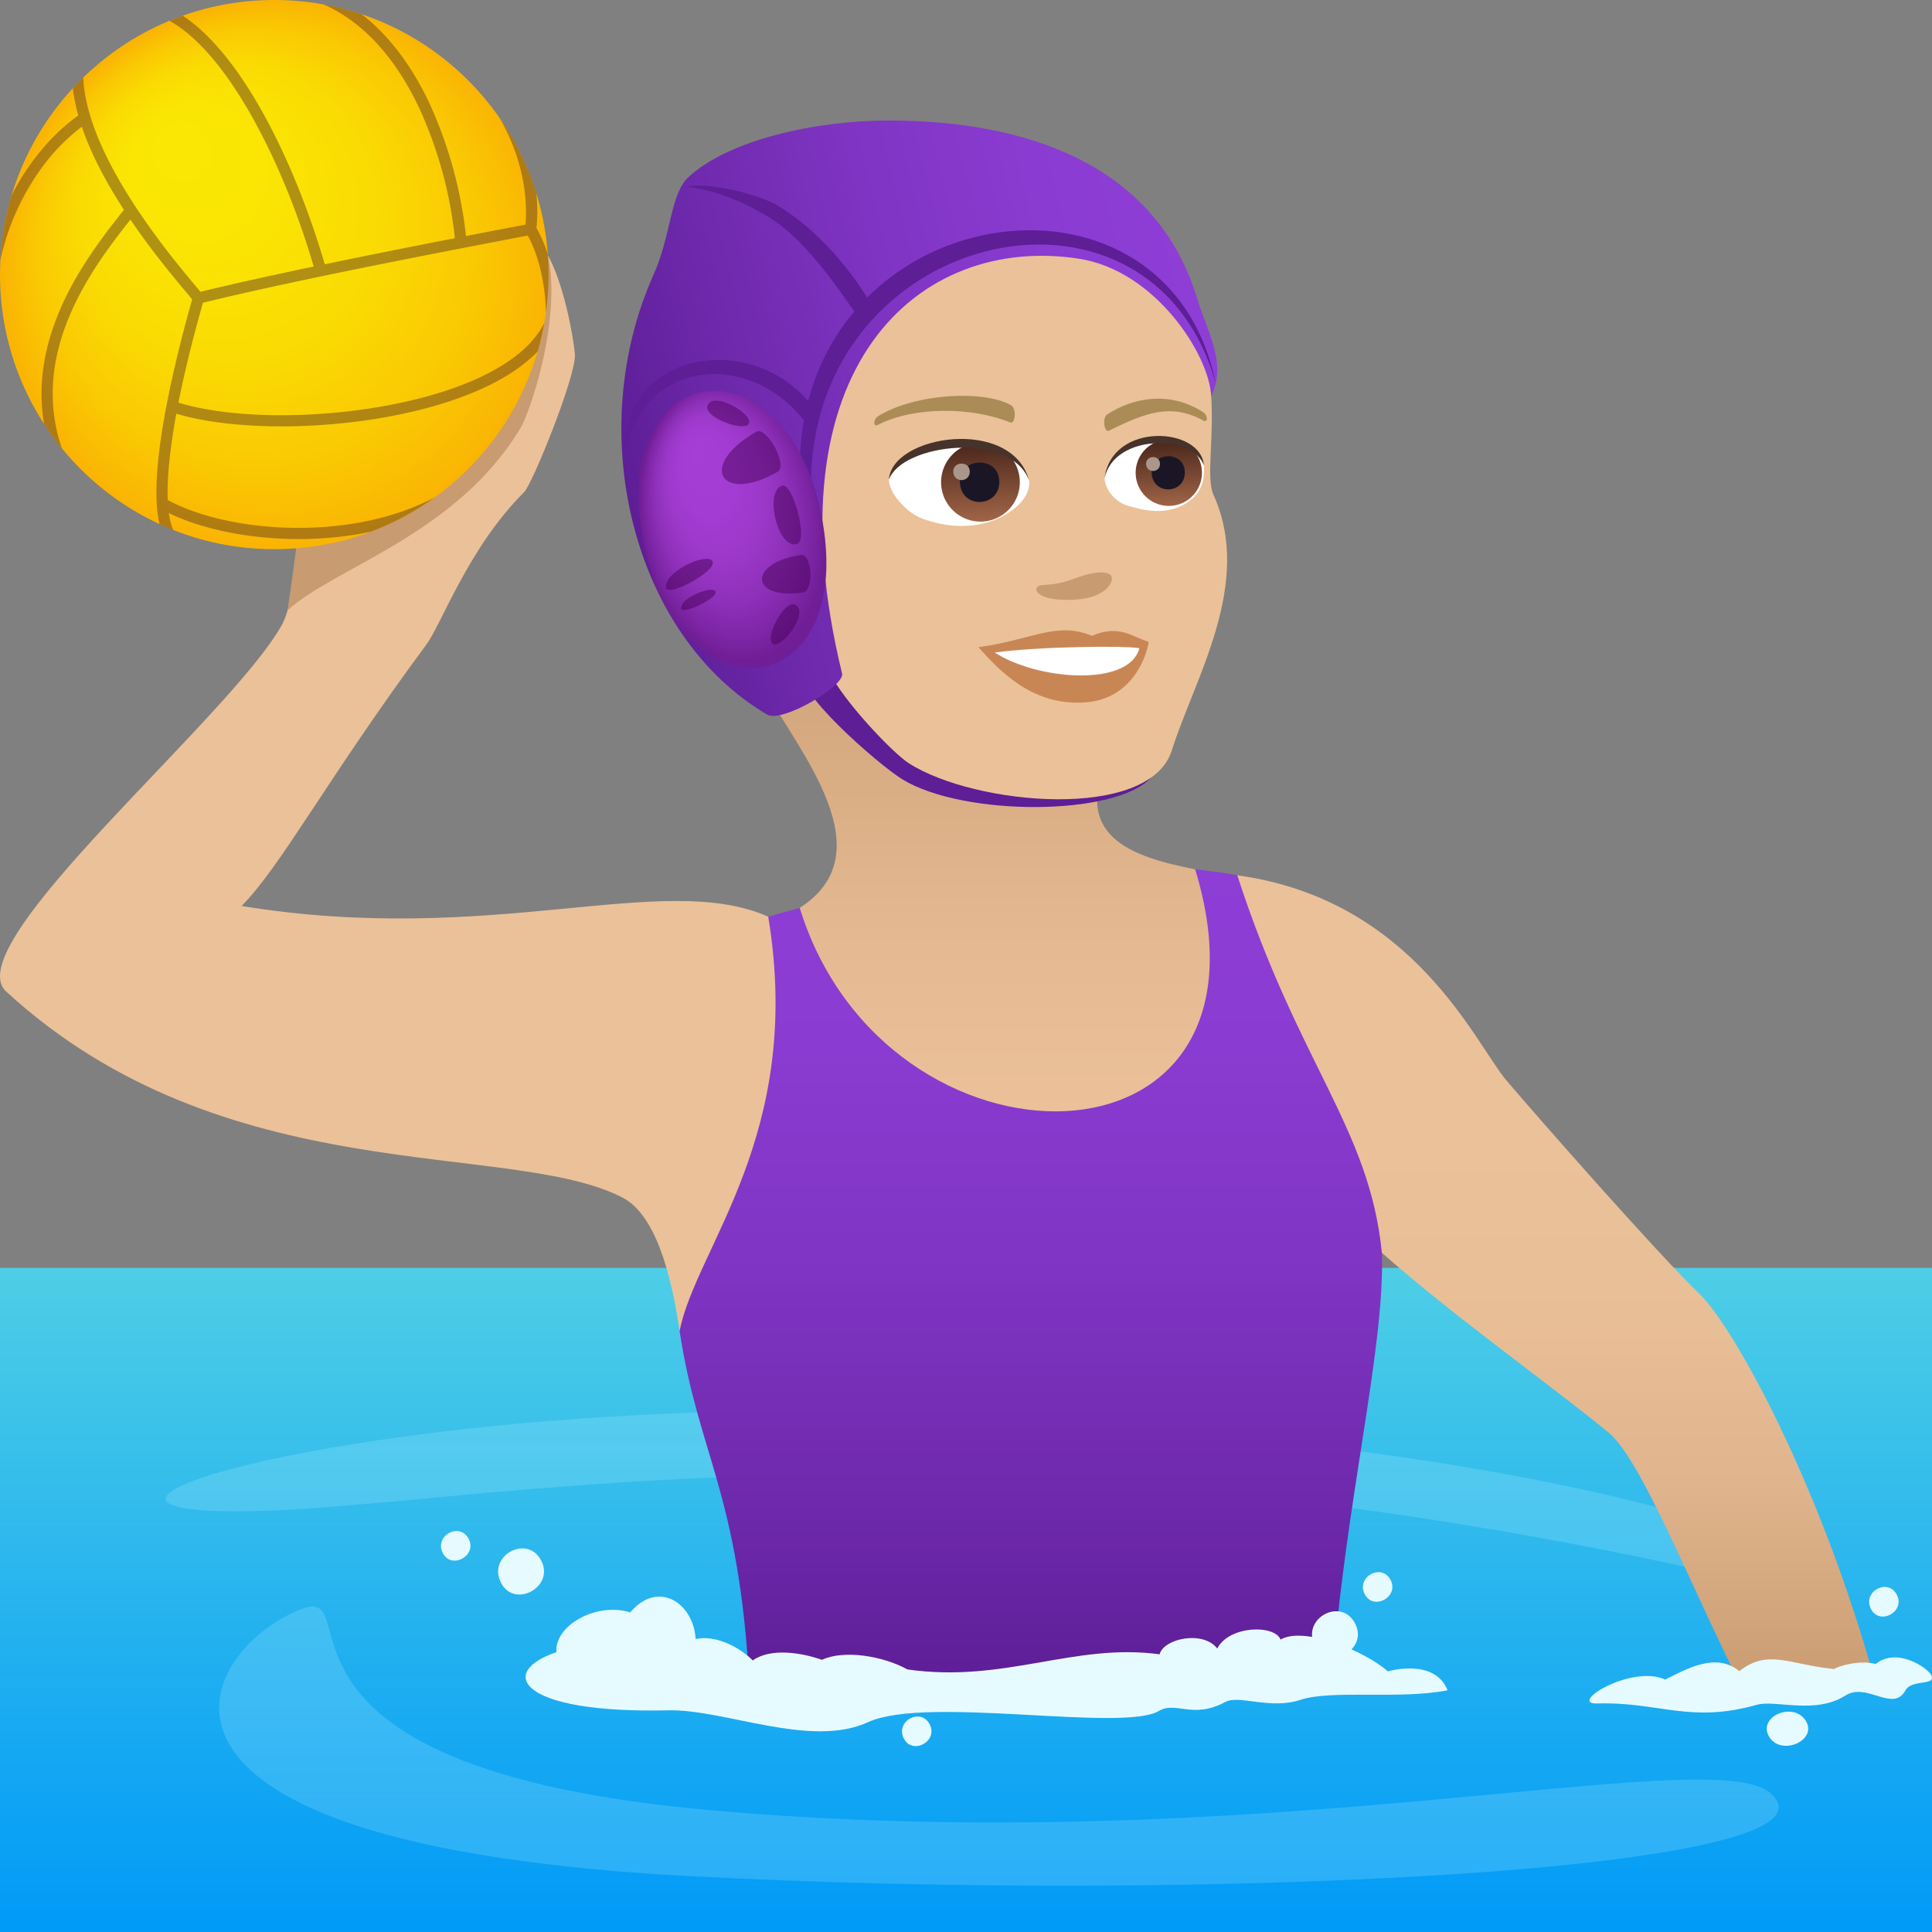 <svg xmlns="http://www.w3.org/2000/svg" xml:space="preserve" style="enable-background:new 0 0 64 64" viewBox="0 0 64 64"><rect x="0" y="0" width="64" height="64" fill="#808080" stroke="none"/><linearGradient id="a" x1="32" x2="32" y1="54.241" y2="31.84" gradientTransform="matrix(1 0 0 .982 0 10.73)" gradientUnits="userSpaceOnUse"><stop offset="0" style="stop-color:#009af7"/><stop offset="1" style="stop-color:#4ecee6"/></linearGradient><path d="M64 42H0v22h64V42z" style="fill:url(#a)"/><path d="M34.502 47.009C15.886 45.642.715 49.707 6.883 50.039c7.407.398 23.572-4.38 53 2.794 2.524.616.491-3.925-25.382-5.824zM22.817 62.148c17.168.913 38.881-.185 35.813-2.761-2.027-1.702-17.037 2.236-35.271.562C6.71 58.422 12.97 51.641 9.44 53.556c-3.239 1.757-5.506 7.587 13.377 8.592z" style="opacity:.2;fill:#c2f8ff"/><linearGradient id="b" x1="34.147" x2="34.147" y1="55.775" y2="28.661" gradientUnits="userSpaceOnUse"><stop offset="0" style="stop-color:#5d1e96"/><stop offset=".193" style="stop-color:#6c28aa"/><stop offset=".494" style="stop-color:#7f34c2"/><stop offset=".771" style="stop-color:#8a3bd1"/><stop offset="1" style="stop-color:#8e3ed6"/></linearGradient><path d="M25.45 30.367c9.294-2.72 15.537-1.37 15.537-1.37 2.19 1.71 4.597 6.966 4.789 12.502.11 3.19-1.252 8.44-1.66 14.276H24.824c-.357-6.359-1.677-7.537-2.312-11.685.181-2.72.51-10.445 2.937-13.723z" style="fill:url(#b)"/><linearGradient id="c" x1="51.56" x2="51.56" y1="55.775" y2="28.996" gradientUnits="userSpaceOnUse"><stop offset="0" style="stop-color:#c99b71"/><stop offset=".075" style="stop-color:#d1a47b"/><stop offset=".247" style="stop-color:#e0b48c"/><stop offset=".436" style="stop-color:#e8be96"/><stop offset=".67" style="stop-color:#ebc199"/></linearGradient><path d="M62.133 55.775c-1.84-6.679-4.733-11.853-5.832-12.91-1.41-1.356-5.3-5.786-6.397-7.072-1.024-1.201-3.063-5.994-8.917-6.797 2.034 6.274 4.378 8.368 4.789 12.503 2.232 1.992 5.654 4.43 7.503 5.95 1.11.913 2.732 5.124 4.361 8.326h4.493z" style="fill:url(#c)"/><path d="M17.366 16.297c-1.859 1.859-2.733 4.368-3.242 5.055-3.287 4.443-4.783 7.3-6.12 8.66 8.32 1.36 13.943-1.201 17.445.355 1.193 7.216-2.382 10.934-2.937 13.723-.295-2.024-.839-3.877-1.893-4.42-3.743-1.933-13.168-.166-20.414-6.824-1.677-1.542 7.42-9.068 9.136-12.151.19-.341.635-1.7.408-3.786-.173-1.59 5-10.455 7.912-9 .77.386 1.285 2.837 1.382 3.809.069.68-1.404 4.306-1.677 4.58z" style="fill:#ebc199"/><path d="M18.146 8.426c-2.547 6.524-8.335 9.738-8.335 9.738-.095.752-.284 2.053-.284 2.053 1.566-1.43 5.59-2.501 7.719-6.042.288-.48 1.376-3.554.9-5.749z" style="fill:#c99b71"/><radialGradient id="d" cx="-286.704" cy="9.129" r="9.1" fx="-283.167" fy="4.527" gradientTransform="matrix(-.999 0 0 1 -277.246 0)" gradientUnits="userSpaceOnUse"><stop offset="0" style="stop-color:#fae803"/><stop offset=".296" style="stop-color:#fae403"/><stop offset=".558" style="stop-color:#fada03"/><stop offset=".808" style="stop-color:#fac803"/><stop offset="1" style="stop-color:#fab403"/></radialGradient><path d="M9.085 0c5.02 0 9.086 4.072 9.086 9.097 0 5.024-4.066 9.096-9.086 9.096C4.068 18.193 0 14.12 0 9.096 0 4.073 4.068 0 9.085 0z" style="fill:url(#d)"/><path d="M17.033 7.888c.162-.03.313-.058.45-.085.324.584.581 1.506.601 2.553a9.118 9.118 0 0 0 .062-1.93 4.346 4.346 0 0 0-.375-.871 5.546 5.546 0 0 0-.006-1.156 9.034 9.034 0 0 0-1.216-2.488c.903 1.563.91 2.945.859 3.53l-.446.085c-.433.082-.95.182-1.526.293a14.317 14.317 0 0 0-1.187-4.348c-.603-1.295-1.375-2.31-2.269-3a9.323 9.323 0 0 0-1.277-.33C12 .7 13.107 1.9 13.91 3.628a13.83 13.83 0 0 1 1.158 4.263c-1.28.248-2.804.55-4.31.863-.885-3.037-2.6-6.841-4.705-8.234-.146.053-.293.109-.437.169 1.988 1.11 3.809 4.83 4.776 8.14-1.344.282-2.655.57-3.75.836L6.51 9.51c-.905-1.078-3.638-4.337-3.753-6.938a6.46 6.46 0 0 0-.344.355c.036.295.096.594.18.898-.368.26-.98.768-1.584 1.617a7.78 7.78 0 0 0-.623 1.03 9.045 9.045 0 0 0-.373 2.137 8.19 8.19 0 0 1 1.298-2.952 6.58 6.58 0 0 1 1.4-1.46c.319.95.838 1.897 1.395 2.753-.62.779-1.524 1.93-2.116 3.305-.561 1.3-.737 2.569-.53 3.787.181.28.377.547.587.807C.963 11.653 3.063 8.86 4.321 7.276c.719 1.06 1.464 1.948 1.903 2.47l.142.17c-.614 2.171-1.486 5.765-1.08 7.446.148.069.3.133.452.195a2.129 2.129 0 0 1-.144-.559c1.127.546 2.702.859 4.299.859.204 0 .408-.005.61-.016.623-.03 1.22-.108 1.788-.23a9.061 9.061 0 0 0 2.107-1.134c-1.09.575-2.429.92-3.913.994-1.839.095-3.715-.25-4.929-.907-.028-.715.07-1.684.284-2.86.925.278 2.159.42 3.492.42 1.11 0 2.29-.1 3.418-.3 1.36-.242 2.58-.62 3.52-1.093.643-.324 1.158-.688 1.54-1.09a8.5 8.5 0 0 0 .221-.949c-.61 1.265-2.549 2.27-5.348 2.766-2.444.437-5.135.386-6.772-.12.193-.978.466-2.089.812-3.309 3.092-.759 7.959-1.688 10.31-2.14z" style="opacity:.5;fill:#664122;enable-background:new"/><linearGradient id="e" x1="-456.994" x2="-461.172" y1="96.48" y2="79.467" gradientTransform="scale(-1 1) rotate(13.799 1.71 1820.077)" gradientUnits="userSpaceOnUse"><stop offset="0" style="stop-color:#ebc199"/><stop offset=".307" style="stop-color:#e5ba92"/><stop offset=".749" style="stop-color:#d5a87f"/><stop offset="1" style="stop-color:#c99b71"/></linearGradient><path d="M39.592 28.798c3.18 10.444-10.267 10.488-13.1 1.277 2.866-1.84-.055-5.2-1.13-7.204-1.724-3.216 16.02-6.924 11.457 2.007-1.442 2.822.666 3.502 2.773 3.92z" style="fill:url(#e)"/><path d="M26.724 22.327c-.612.38 2.358 2.997 3.174 3.493 2.03 1.236 7.074 1.223 8.236-.064-1.091-3.41-8.573-5.184-11.41-3.429z" style="fill:#5d1e96"/><path d="M40.123 13.126c.093 1.436-.171 2.72.074 3.262 1.331 2.943-.619 6.063-1.381 8.475-.739 2.336-6.502 1.826-8.705.425-.538-.342-2.181-2.074-2.642-3.032-8.155-16.24 12.049-18.472 12.654-9.13z" style="fill:#ebc199"/><linearGradient id="f" x1="-470.368" x2="-450.288" y1="72.754" y2="72.754" gradientTransform="scale(-1 1) rotate(13.799 1.71 1820.077)" gradientUnits="userSpaceOnUse"><stop offset="0" style="stop-color:#8e3ed6"/><stop offset=".229" style="stop-color:#8a3bd1"/><stop offset=".506" style="stop-color:#7f34c2"/><stop offset=".807" style="stop-color:#6c28aa"/><stop offset="1" style="stop-color:#5d1e96"/></linearGradient><path d="M29.447 3.992c4.423 0 8.831 1.375 10.204 5.88.348 1.14 1 2.151.472 3.254-.062-1.362-1.84-4.16-4.377-4.555-5.296-.822-10.334 3.562-7.851 13.739.1.414-1.993 1.65-2.482 1.362-4.472-2.627-6.106-9.35-3.762-14.575.586-1.306.55-2.672 1.156-3.23 1.347-1.24 4.208-1.875 6.64-1.875z" style="fill:url(#f)"/><path d="M28.896 10.14c-.854-1.477-2.069-2.703-3.171-3.351-.471-.277-2.014-.752-3.012-.614 1.202.152 2.107.636 2.698.984 1.194.702 2.263 2.246 3.039 3.381.14-.141.29-.274.446-.4zm-1.992 3.313c-2.043-2.638-6.46-1.718-6.2 1.66.552-3.37 4.334-3.495 6.054-1.008.053-.217.102-.434.146-.652z" style="fill:#5d1e96"/><path d="M40.272 12.696C38.079 4.887 26.535 7.62 26.87 16.45c0 0-.375-.79-.375-1.064.122-8.813 12.146-10.673 13.777-2.691z" style="fill:#5d1e96"/><radialGradient id="g" cx="-423.682" cy="259.791" r="3.219" fx="-422.851" fy="258.023" gradientTransform="matrix(-.913 .194 .256 1.417 -429.076 -268.67)" gradientUnits="userSpaceOnUse"><stop offset="0" style="stop-color:#a63ed6"/><stop offset=".302" style="stop-color:#a33cd3"/><stop offset=".529" style="stop-color:#9b38c9"/><stop offset=".731" style="stop-color:#8e30b9"/><stop offset=".917" style="stop-color:#7b24a3"/><stop offset="1" style="stop-color:#701e96"/></radialGradient><path d="M21.277 17.768c1.046 6.105 7.022 5.642 5.977-.466-1.043-6.11-7.019-5.646-5.977.466z" style="fill:url(#g)"/><path d="M25.057 14.302c-1.952 1.108-1.202 2.407.7 1.33.367-.209-.368-1.519-.7-1.33zm1.477 4.081c-1.763.266-1.704 1.49.05 1.247.4-.055.31-1.301-.05-1.247zm-.621-2.296c-.61.178-.15 2.12.488 1.936.387-.111-.139-2.038-.488-1.936zm-1.17-1.997c.44-.236-1.118-1.213-1.31-.645-.118.345 1.02.802 1.31.645zm.804 7.168c.186.463 1.33-.975.788-1.23-.33-.156-.911.924-.788 1.23zM23.61 18.68c.08-.492-1.588.187-1.55.77.023.364 1.496-.445 1.55-.77zm.096.967c.06-.32-1.172.122-1.144.501.018.237 1.105-.29 1.144-.501z" style="opacity:.5;fill:#490059"/><path d="M36.17 21.062c-1.178-.49-1.997.143-3.76.376.713.796 1.806 1.972 3.574 1.827 1.468-.12 1.981-1.431 2.07-2.002-.562-.174-.989-.588-1.883-.2z" style="fill:#c98655"/><path d="M32.954 21.616c1.377.901 4.432 1.168 4.79-.14-.345-.093-3.282-.066-4.79.14z" style="fill:#fff"/><path d="M29.104 13.776c1.248-.754 3.494-.858 4.387-.354.19.101.142.64-.022.574-1.272-.521-3.201-.536-4.39.081-.159.082-.163-.191.025-.301z" style="fill:#ab8c57"/><path d="M36.785 19.043c-.135-.106-.477-.146-1.213.131-.735.278-1.082.145-1.205.266-.146.145.12.49 1.245.424s1.336-.693 1.173-.821z" style="fill:#c99b71"/><path d="M34.083 15.87c.07.378-.162.844-.858 1.224-.442.242-1.373.55-2.647.097-.57-.202-1.155-.903-1.13-1.31.6-1.309 3.905-1.687 4.635-.012z" style="fill:#fff"/><linearGradient id="h" x1="-417.772" x2="-417.772" y1="479.281" y2="479.679" gradientTransform="scale(6.57 -6.57) rotate(3.315 8120.92 7542.877)" gradientUnits="userSpaceOnUse"><stop offset="0" style="stop-color:#a6694a"/><stop offset="1" style="stop-color:#4f2a1e"/></linearGradient><path d="M32.374 14.673a1.305 1.305 0 1 1 .151 2.605 1.305 1.305 0 0 1-.15-2.605z" style="fill:url(#h)"/><path d="M31.798 15.99c.052.9 1.355.825 1.302-.076-.048-.837-1.35-.761-1.302.075z" style="fill:#1a1626"/><path d="M31.578 15.636c.022.378.568.346.546-.032-.02-.35-.566-.318-.546.032z" style="fill:#ab968c"/><path d="M34.092 15.92c-.627-1.67-4.22-1.21-4.644-.039.097-1.474 4.068-2.092 4.644.038z" style="fill:#45332c"/><path d="M39.85 13.65c-1.154-.738-2.369-.445-3.175.08-.17.107-.094.61.055.538 1.16-.565 2.036-.942 3.136-.334.147.082.159-.175-.016-.283z" style="fill:#ab8c57"/><path d="M36.59 15.793c-.02.331.292.83.782.964.38.103 1.346.43 2.129-.24.364-.313.4-.755.377-1.105-.484-1.123-2.87-1.125-3.288.381z" style="fill:#fff"/><linearGradient id="i" x1="-419.518" x2="-419.518" y1="479.305" y2="479.64" gradientTransform="scale(6.57 -6.57) rotate(3.315 8119.57 7589.51)" gradientUnits="userSpaceOnUse"><stop offset="0" style="stop-color:#a6694a"/><stop offset="1" style="stop-color:#4f2a1e"/></linearGradient><path d="M38.636 14.566a1.098 1.098 0 1 1 .127 2.192 1.098 1.098 0 0 1-.127-2.192z" style="fill:url(#i)"/><path d="M38.15 15.674c.045.758 1.141.695 1.097-.064-.04-.704-1.137-.64-1.096.064z" style="fill:#1a1626"/><path d="M37.966 15.376c.019.319.478.292.46-.026-.017-.295-.477-.268-.46.026z" style="fill:#ab968c"/><path d="M36.589 15.837c.338-1.49 2.942-1.437 3.289-.425-.09-1.27-3.034-1.456-3.29.425z" style="fill:#45332c"/><path d="M45.974 55.367c-.733-.661-2.772-1.511-3.553-1.054-.203-.506-1.71-.464-2.098.296-.473-.61-1.773-.331-1.909.192-2.84-.384-5.123.959-8.352.502-.811-.45-2.113-.659-2.834-.319-.676-.24-1.706-.402-2.293.021-.343-.361-1.161-.867-1.891-.71-.062-1.17-1.23-1.988-2.167-.882-1.11-.352-2.517.429-2.445 1.318-1.977.663-1.25 2.04 3.702 1.926 1.875-.043 4.716 1.27 6.627.39 1.927-.886 8.432.344 9.632-.371.56-.334 1.118.287 2.197-.296.456-.245 1.49.262 2.485-.07 1.038-.345 3.323-.004 4.878-.318-.437-1.088-1.98-.625-1.98-.625zm17.991.108c-.13-.233-1.124-.918-1.832-.354-.523-.143-1.244.072-1.373.167-1.505-.146-2.18-.679-3.144.071-.783-.657-1.812-.035-2.455.279-1.125-.517-3.249.822-2.25.792 2.021-.063 3.067.67 5.28.045.632-.179 1.93.335 2.945-.31.707-.45 1.575.579 1.983-.168.215-.392 1.062-.13.846-.522zm-47.37-3.047c-.456-.9.883-1.622 1.339-.722.441.87-.898 1.592-1.34.721z" style="fill:#e6fbff"/><path d="M43.555 54.51c-.456-.9.883-1.622 1.339-.722.441.87-.898 1.593-1.34.722zm18.423-1.212c-.292-.577.567-1.04.86-.463.283.559-.576 1.022-.86.463zM58.61 57.54c-.411-.666.799-1.2 1.21-.534.4.644-.81 1.179-1.21.534zm-13.402-4.732c-.292-.577.567-1.04.86-.464.283.56-.576 1.023-.86.464zM29.94 57.589c-.292-.577.567-1.04.86-.463.283.559-.577 1.022-.86.463zm-15.272-6.144c-.292-.577.567-1.04.86-.464.283.56-.576 1.023-.86.464z" style="fill:#e6fbff"/></svg>